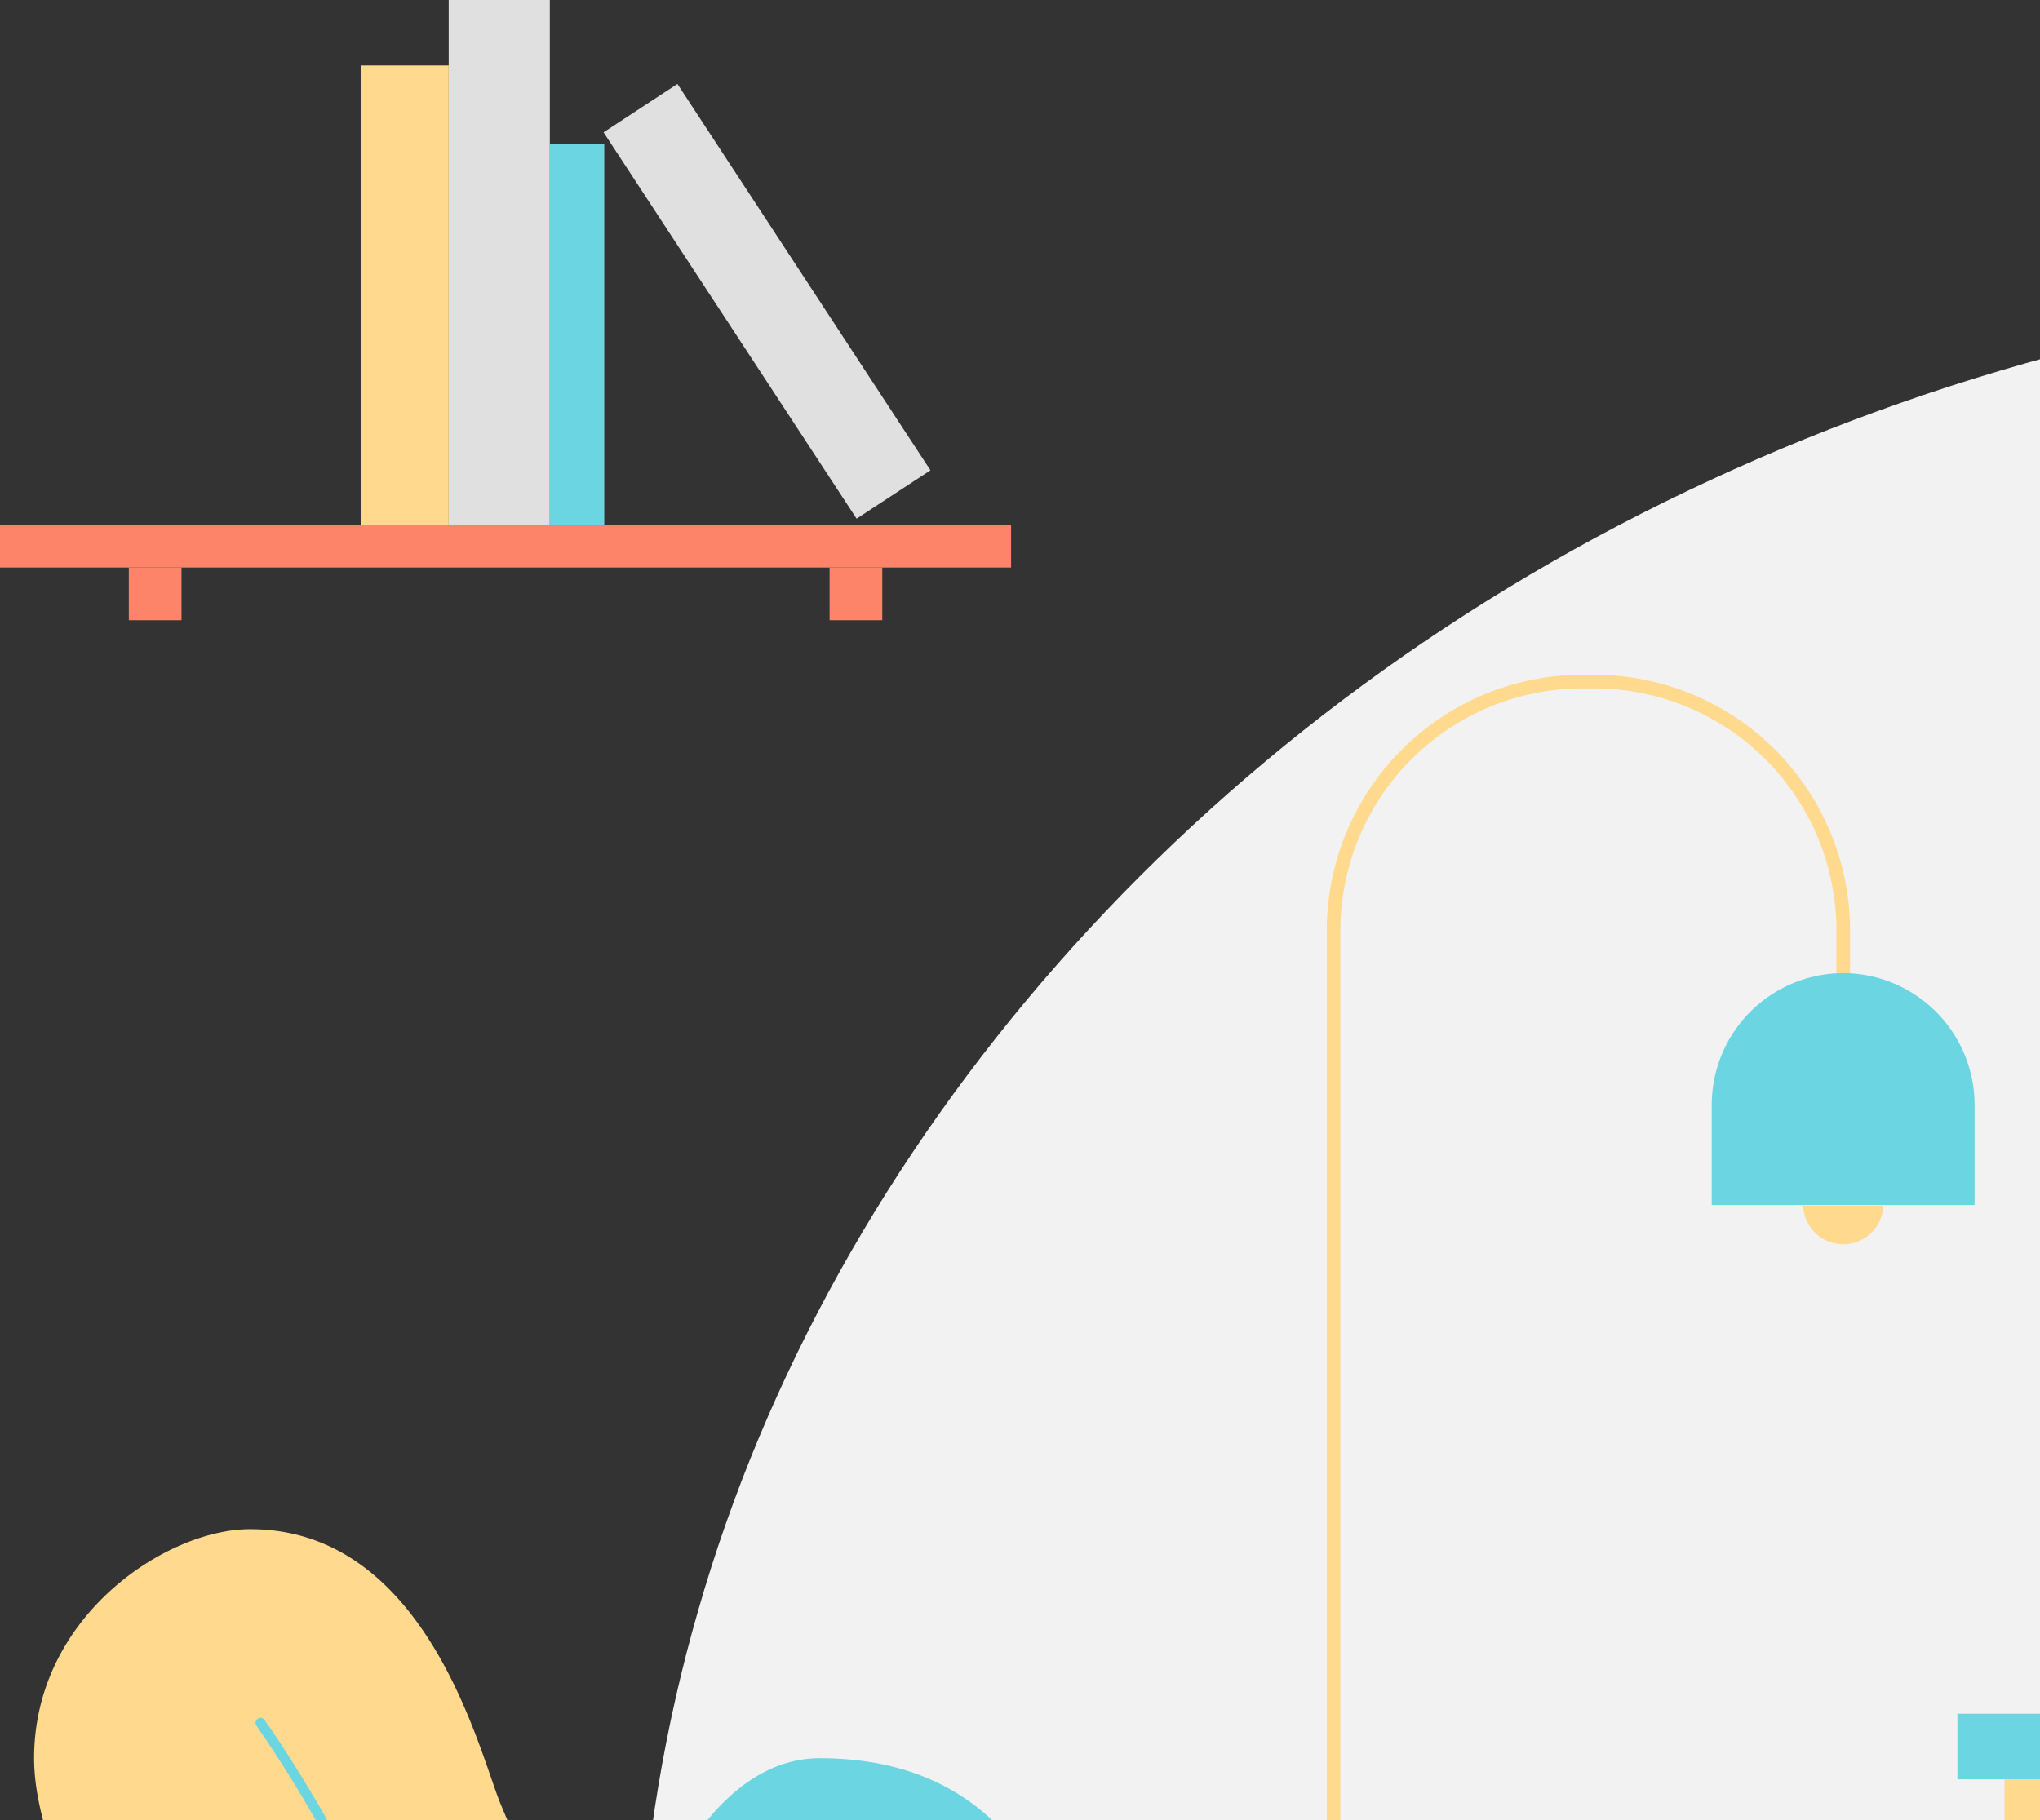 <svg xmlns="http://www.w3.org/2000/svg"
 viewBox="0 0 448.655 400.465">
 <rect x="0" y="0" width="448.655" height="400.465" fill="#333333" stroke="none"/>
 <defs><style>.cls-1{fill:#f2f2f2;}.cls-2{fill:#ffd98e;}.cls-3{fill:#6bd5e1;}.cls-4{fill:#e0e0e0;}.cls-5{fill:#5fc5d1;}.cls-10,.cls-11,.cls-12,.cls-13,.cls-14,.cls-6,.cls-7{fill:none;stroke-linecap:round;stroke-linejoin:round;}.cls-11,.cls-6{stroke:#ffd98e;}.cls-13,.cls-6,.cls-7{stroke-width:2.19px;}.cls-14,.cls-7{stroke:#6bd5e1;}.cls-8{fill:#c9c9c9;}.cls-9{fill:#fd8369;}.cls-10{stroke:#fd8369;stroke-width:2px;}.cls-11,.cls-14{stroke-width:3px;}.cls-12,.cls-13{stroke:#000;}.cls-12{stroke-width:2.09px;}</style></defs><title>entryway-colour</title><g id="Layer_2" data-name="Layer 2"><g id="vector"><path class="cls-1" d="M770.31,744.59c-48.61,52.21-177.82,28.65-292.4,5.83S263.59,705.65,203.65,637.89c-59.75-67.6-79.73-181.19-50.08-283.68C183,251.57,262.27,160,371,108.05,479.73,55.94,617.94,43.46,686.89,105c69.1,61.31,68.76,196.62,84.57,328.1C787.1,564.56,819.08,692.36,770.31,744.59Z"/><rect class="cls-2" x="440.85" y="391.41" width="114.85" height="11.45"/><rect class="cls-3" x="430.49" y="377" width="99.85" height="14.42"/><rect class="cls-4" x="427.79" y="402.87" width="98.79" height="30.34"/><path class="cls-5" d="M719.52,279.46c-8.55,11.31-11.16,23.3-5.53,29.63l-.09.22,84.89-75.53"/><path class="cls-2" d="M110.1,396.86C105.35,385.37,93.91,336.4,55,336.4c-18.35,0-47.5,19.08-47.5,50.38,0,17.86,12.39,40.25,24.06,63.6a29,29,0,1,1,19.27,50.93c18.89,107.08,64.66,120.1,75.79,120.1s24.83-129.55,24.83-144.66S129.89,444.72,110.1,396.86Z"/><path class="cls-3" d="M227.6,495.93a25,25,0,1,1,9.17-48.28c-.22-21.06-10.57-60.87-56.47-60.87-24.86,0-41,35.63-45,66.22-3.31,25.28-27.35,66.93-27.35,100.76,0,45.34,30.23,79.52,44.26,79.52,29.5,0,64-76.4,78.05-137.49A25.68,25.68,0,0,1,227.6,495.93Z"/><path class="cls-6" d="M148,623.46C146,611.18,140.44,533.61,174.2,475"/><path class="cls-7" d="M57.3,379c35.37,50.87,66,137.5,70.75,228.39"/><polygon class="cls-8" points="139.29 784.37 177.29 784.37 221.29 614.37 139.29 614.37 57.3 614.37 101.3 784.37 139.29 784.37"/><rect class="cls-9" x="177.89" y="433.21" width="525.91" height="13.12"/><line class="cls-10" x1="221.91" y1="784.37" x2="221.91" y2="445.91"/><line class="cls-10" x1="310.38" y1="784.37" x2="310.38" y2="445.91"/><line class="cls-10" x1="221.91" y1="482.23" x2="310.38" y2="482.23"/><line class="cls-10" x1="221.91" y1="761.47" x2="310.38" y2="761.47"/><line class="cls-10" x1="571.32" y1="784.37" x2="571.32" y2="445.91"/><line class="cls-10" x1="659.79" y1="784.37" x2="659.79" y2="445.91"/><line class="cls-10" x1="571.32" y1="482.23" x2="659.79" y2="482.23"/><line class="cls-10" x1="571.32" y1="761.47" x2="659.79" y2="761.47"/><rect class="cls-2" x="244.91" y="416.37" width="96.77" height="16.84"/><path class="cls-11" d="M405.38,213.67v-9.11a54.78,54.78,0,0,0-54.62-54.62h-2.84a54.78,54.78,0,0,0-54.62,54.62V416.37"/><path class="cls-3" d="M434.27,265.08c0-.49,0-1,0-1.48V243a29,29,0,0,0-28.93-28.92h0A29,29,0,0,0,376.46,243V263.6c0,.5,0,1,0,1.48Z"/><path class="cls-2" d="M414.2,265.2a8.82,8.82,0,0,1-17.63,0"/><path class="cls-12" d="M420.55,402.87h106A15.22,15.22,0,0,1,541.76,418h0a15.22,15.22,0,0,1-15.17,15.17h-106"/><rect class="cls-3" x="593.5" y="384.21" width="34.57" height="49.01"/><path class="cls-13" d="M628.07,395.18a13.17,13.17,0,1,1,0,26.33"/><rect class="cls-11" x="762.56" y="779.71" width="133.25" height="19.72"/><line class="cls-11" x1="829.19" y1="779.71" x2="829.19" y2="199.13"/><path class="cls-11" d="M829.19,345.25a61,61,0,0,1-60.8-60.8V252.78"/><path class="cls-11" d="M889.88,199.13v26.1a61,61,0,0,1-60.8,60.8"/><path class="cls-5" d="M760.46,241.17s-7.52-5.29-12.54-5.29-28.22,19.19-30.1,28.35,6.58,31.17,9,33.59L747.94,279l12.52-37.84"/><circle class="cls-2" cx="889.88" cy="192.69" r="6.27"/><circle class="cls-2" cx="586.87" cy="159.22" r="62.21"/><line class="cls-14" x1="586.87" y1="159.22" x2="586.87" y2="114.75"/><line class="cls-14" x1="586.87" y1="159.22" x2="615.6" y2="159.22"/><rect class="cls-9" y="115.58" width="222.37" height="9.27"/><rect class="cls-4" x="98.68" width="22.24" height="115.58"/><rect class="cls-2" x="79.34" y="14.41" width="19.34" height="101.18"/><rect class="cls-4" x="158.41" y="16.41" width="19.34" height="101.18" transform="matrix(0.84, -0.55, 0.55, 0.84, -9.35, 102.45)"/><rect class="cls-3" x="120.91" y="31.63" width="11.99" height="83.95"/><rect class="cls-9" x="28.33" y="124.85" width="11.59" height="11.59"/><rect class="cls-9" x="182.45" y="124.85" width="11.59" height="11.59"/><path class="cls-3" d="M744.34,281.78c-7.22-8.12-.89-25.55,14.15-38.93s33.07-17.63,40.3-9.52"/></g></g></svg>